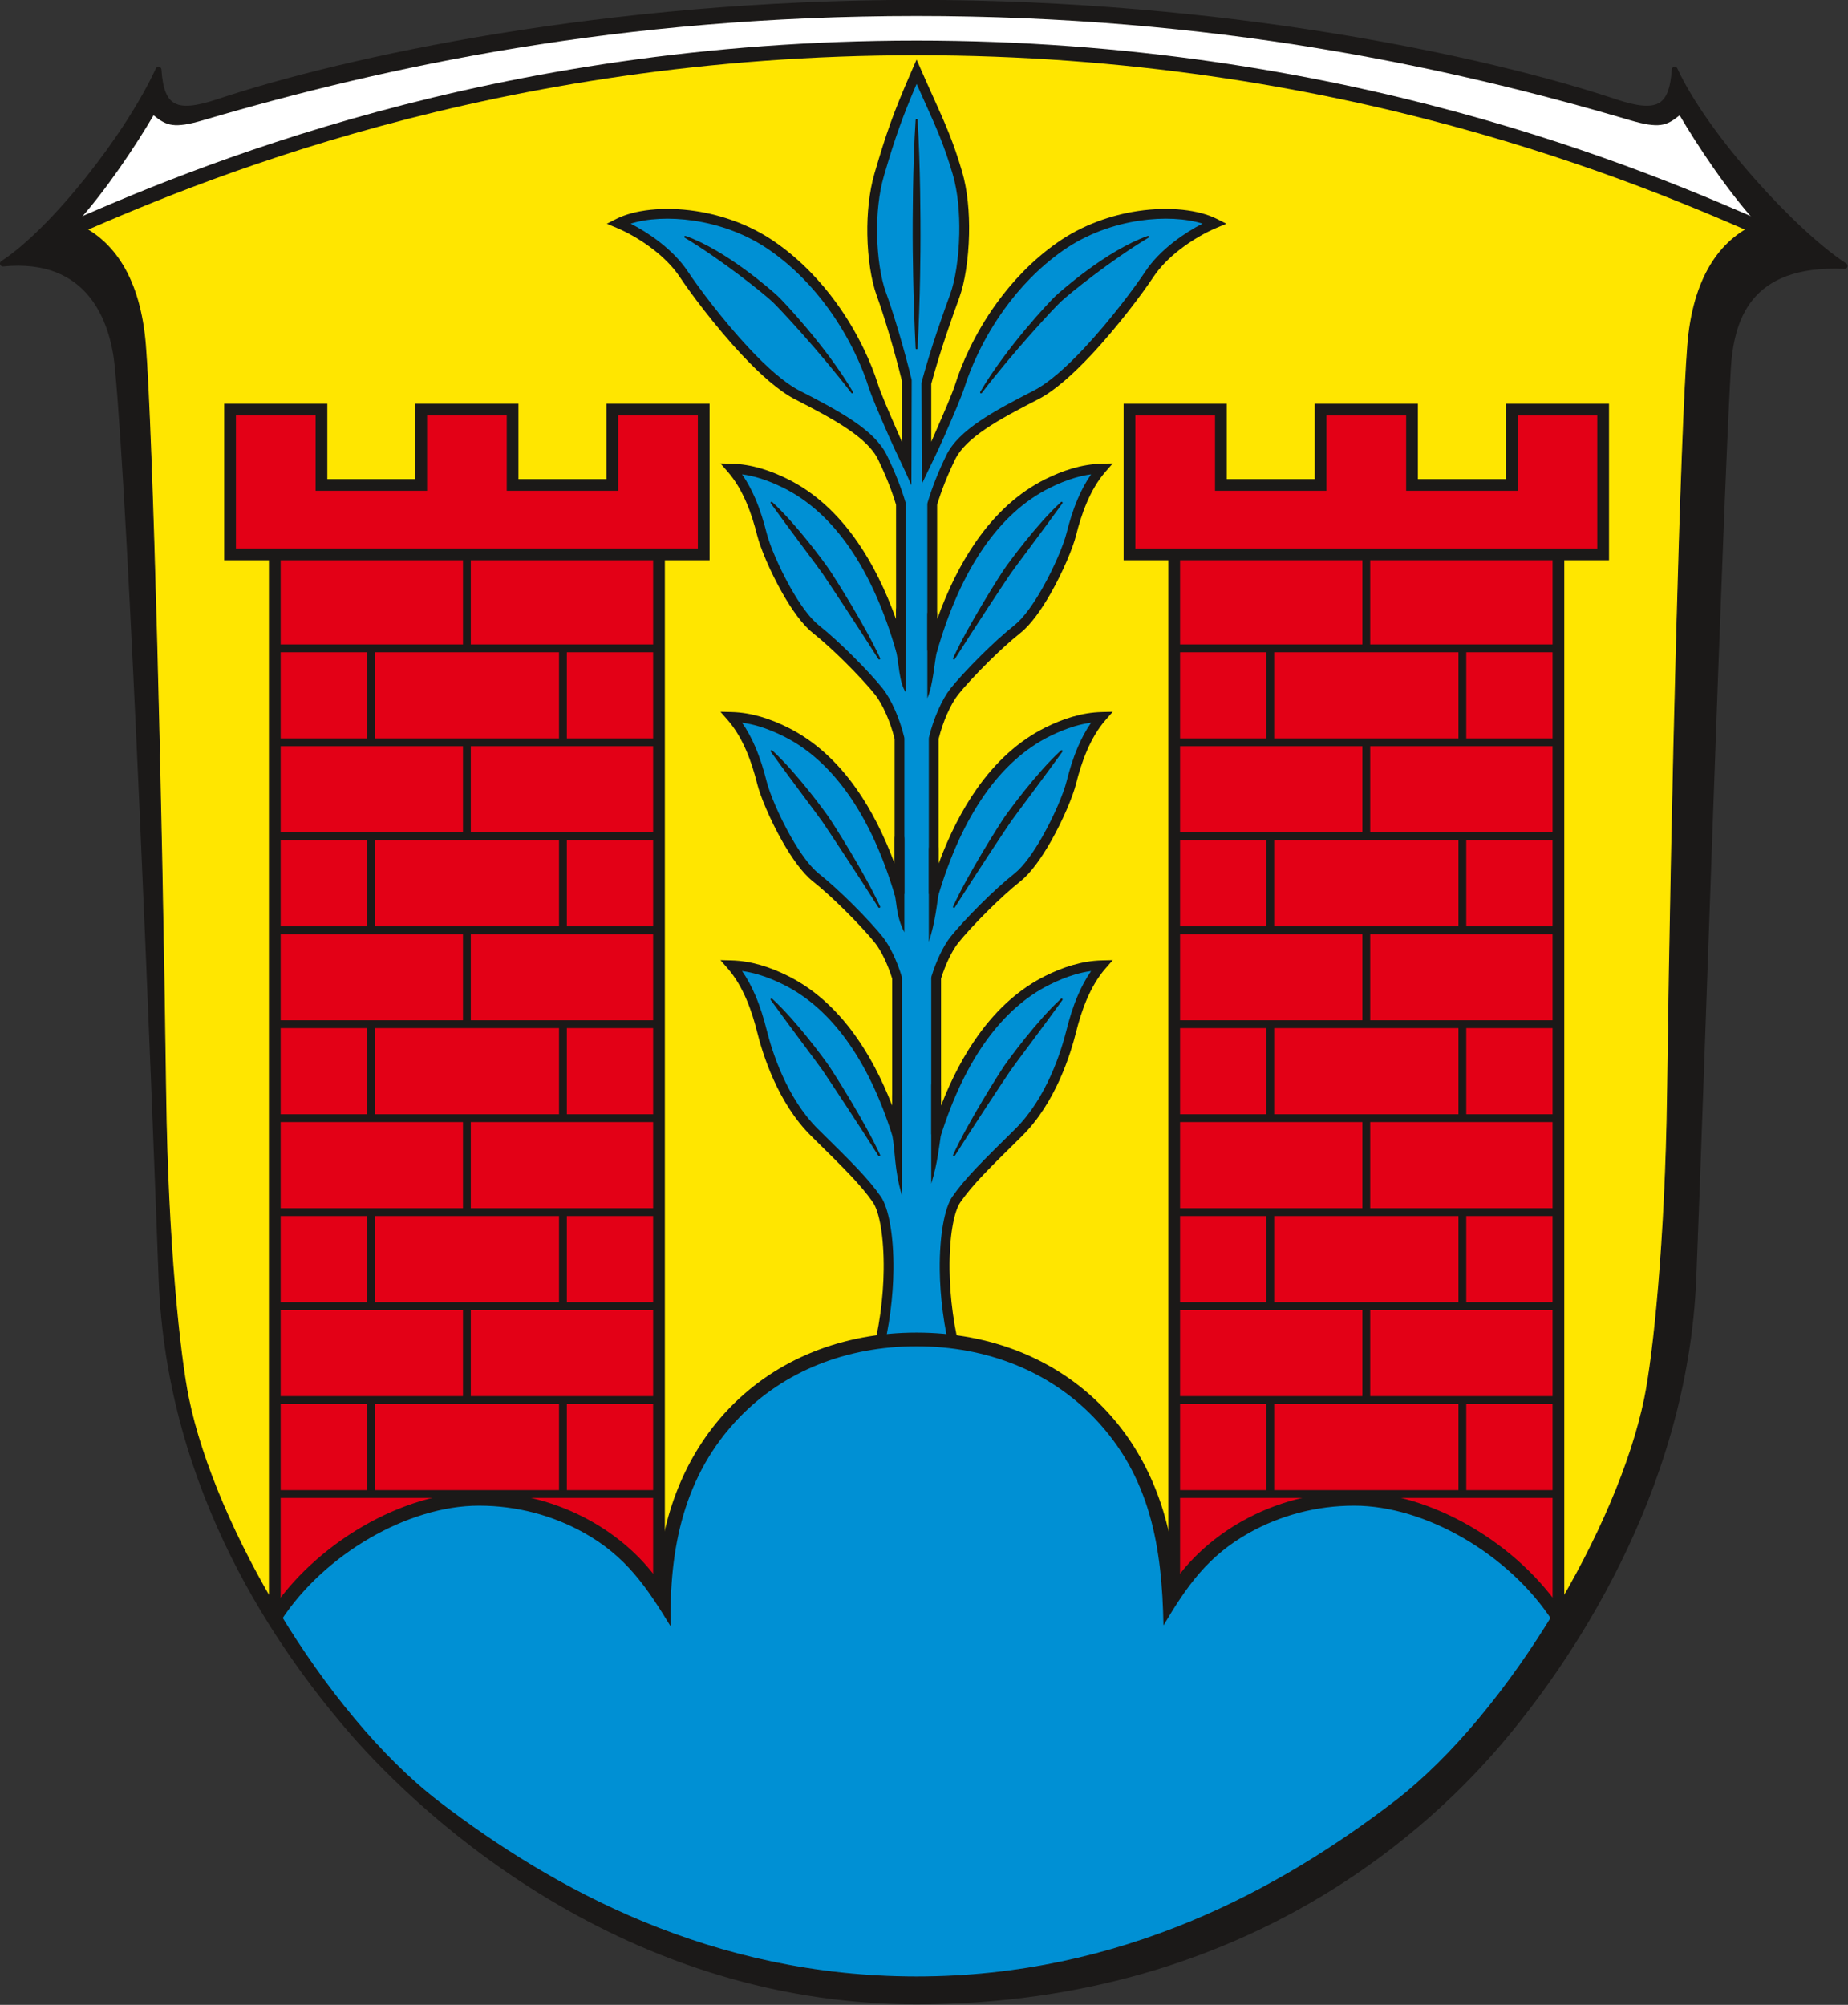 <?xml version="1.0" encoding="UTF-8" standalone="no"?>
<svg
   xmlns:dc="http://purl.org/dc/elements/1.1/"
   xmlns:cc="http://creativecommons.org/ns#"
   xmlns:rdf="http://www.w3.org/1999/02/22-rdf-syntax-ns#"
   xmlns:svg="http://www.w3.org/2000/svg"
   xmlns="http://www.w3.org/2000/svg"
   xmlns:sodipodi="http://sodipodi.sourceforge.net/DTD/sodipodi-0.dtd"
   xmlns:inkscape="http://www.inkscape.org/namespaces/inkscape"
   version="1.1"
   width="673"
   height="730.021"
   id="svg219"
   viewBox="0 0 673 730.021"
   sodipodi:docname="Münzenberg.svg"
   inkscape:version="0.92.3 (2405546, 2018-03-11)">
  <rect x="0" y="0" width="673" height="730.021" fill="#333333" stroke="none"/>
  <defs
     id="defs223" />
  <sodipodi:namedview
     pagecolor="#ffffff"
     bordercolor="#666666"
     borderopacity="1"
     objecttolerance="10"
     gridtolerance="10"
     guidetolerance="10"
     inkscape:pageopacity="0"
     inkscape:pageshadow="2"
     inkscape:window-width="1600"
     inkscape:window-height="850"
     id="namedview221"
     showgrid="false"
     inkscape:zoom="0.56064347"
     inkscape:cx="186.87096"
     inkscape:cy="257.71163"
     inkscape:window-x="-8"
     inkscape:window-y="-8"
     inkscape:window-maximized="1"
     inkscape:current-layer="svg219" />
  <g
     id="Layer1000"
     transform="matrix(1.256,0,0,1.256,-47.328,-199.42)"
     inkscape:export-xdpi="95.997299"
     inkscape:export-ydpi="95.997299">
    <path
       d="m 303.449,738.992 c 97.505,0 150.819,-53.791 169.241,-75.505 18.423,-21.715 53.437,-71.311 55.979,-134.165 2.218,-54.846 7.547,-219.635 9.986,-263.167 0.807,-14.406 5.436,-31.554 33.883,-30.282 -14.478,-9.394 -40.357,-37.517 -49.282,-56.897 -0.728,11.295 -4.919,13.506 -17.306,9.376 -37.054,-12.356 -112.552,-28.76 -202.5,-28.76 -89.948,0 -165.447,16.405 -202.5,28.76 -12.387,4.13 -16.578,1.92 -17.306,-9.376 -8.924,19.38 -30.64,46.809 -45.118,56.203 25.254,-2.505 31.996,16.484 33.289,29.858 4.111,42.514 10.704,209.43 12.704,264.286 2.292,62.855 35.548,108.186 53.712,129.642 18.163,21.456 76.997,80.028 165.22,80.028 z"
       style="fill:#1b1918;fill-rule:evenodd;stroke:#1b1918;stroke-width:1.701;stroke-linecap:round;stroke-linejoin:round;stroke-dasharray:none"
       id="path57"
       inkscape:connector-curvature="0" />
    <path
       d="m 303.449,731.905 c -59.436,0 -105.512,-25.419 -138.569,-50.762 C 131.822,655.8 99.951,601.512 92.311,564.083 89.825,551.9 86.284,519.289 85.712,475.626 84.58,389.095 81.837,283.898 79.841,258.844 78.305,239.567 70.651,228.349 59.685,223.644 c 8.799,-9.657 17.569,-23.009 22.516,-31.436 3.813,3.028 5.827,3.939 14.576,1.368 52.965,-15.563 120.629,-30.159 206.671,-30.159 86.042,0 153.706,14.596 206.671,30.159 8.749,2.571 10.763,1.66 14.576,-1.368 4.947,8.427 13.717,21.779 22.516,31.436 -10.965,4.704 -18.62,15.923 -20.155,35.199 -1.996,25.054 -4.739,130.252 -5.871,216.783 -0.571,43.663 -4.113,76.274 -6.599,88.457 -7.639,37.429 -39.511,91.718 -72.568,117.06 -33.058,25.343 -79.133,50.762 -138.569,50.762 z"
       style="fill:#ffe600;fill-rule:evenodd;stroke:#1b1918;stroke-width:0.283;stroke-linecap:butt;stroke-linejoin:miter;stroke-dasharray:none"
       id="path59"
       inkscape:connector-curvature="0" />
    <g
       id="Layer1001">
      <path
         d="m 60.735,224.12 c -0.346,-0.165 -0.697,-0.324 -1.05,-0.476 8.799,-9.657 17.569,-23.009 22.516,-31.436 3.813,3.028 5.827,3.939 14.576,1.368 52.965,-15.563 120.629,-30.159 206.671,-30.159 86.042,0 153.706,14.596 206.671,30.159 8.749,2.571 10.763,1.66 14.576,-1.368 4.947,8.427 13.717,21.779 22.516,31.436 -0.353,0.152 -0.703,0.311 -1.05,0.476 -39.705,-17.398 -124.818,-51.461 -242.714,-51.461 -117.896,0 -203.008,34.063 -242.714,51.461 z"
         style="fill:#ffffff;fill-rule:evenodd"
         id="path61"
         inkscape:connector-curvature="0" />
      <path
         d="m 551.022,226.263 c -37.325,-16.557 -124.628,-53.603 -247.573,-53.603 -122.945,0 -210.249,37.046 -247.573,53.603"
         style="fill:none;stroke:#1b1918;stroke-width:4.252;stroke-linecap:butt;stroke-linejoin:miter;stroke-dasharray:none"
         id="path63"
         inkscape:connector-curvature="0" />
    </g>
    <g
       id="Layer1002">
      <path
         d="m 297.496,305.118 c -0.642,-2.127 -1.377,-4.227 -2.223,-6.361 -0.88,-2.22 -1.867,-4.447 -2.984,-6.751 -1.535,-3.166 -4.647,-6.035 -8.774,-8.837 -4.265,-2.897 -9.571,-5.689 -15.34,-8.644 -4.696,-2.405 -10.115,-7.278 -15.252,-12.746 -7.965,-8.478 -15.312,-18.44 -18.126,-22.692 -1.954,-2.952 -4.671,-5.631 -7.589,-7.905 -3.635,-2.834 -7.575,-5.036 -10.756,-6.367 l -2.826,-1.182 2.732,-1.386 c 5.196,-2.637 13.723,-3.675 22.93,-2.296 7.767,1.164 16.06,4.036 23.292,9.104 7.363,5.159 13.165,11.4 17.649,17.598 6.515,9.004 10.244,17.924 11.941,23.293 0.927,2.934 3.316,8.409 5.857,14.235 0.389,0.892 0.781,1.794 1.17,2.687 v -17.65 c -1.119,-4.546 -2.354,-9.044 -3.549,-13.091 -1.412,-4.781 -2.761,-8.907 -3.788,-11.727 -1.538,-4.218 -2.582,-10.743 -2.693,-17.654 -0.097,-6.015 0.51,-12.371 2.109,-17.817 1.685,-5.738 3.015,-10.04 4.607,-14.465 1.595,-4.432 3.477,-9.057 6.271,-15.456 l 1.295,-2.966 1.296,2.966 c 1.272,2.913 2.49,5.615 3.598,8.07 3.406,7.552 5.738,12.722 8.298,21.442 1.587,5.406 2.154,11.925 2.021,18.132 -0.154,7.235 -1.262,14.115 -2.808,18.358 -0.984,2.699 -2.358,6.497 -3.818,10.859 -1.438,4.296 -2.976,9.183 -4.334,14.193 v 16.798 c 0.388,-0.892 0.781,-1.792 1.17,-2.684 2.541,-5.824 4.929,-11.298 5.856,-14.23 1.697,-5.369 5.426,-14.289 11.941,-23.293 4.484,-6.197 10.286,-12.438 17.649,-17.598 7.232,-5.067 15.525,-7.94 23.292,-9.104 9.207,-1.379 17.734,-0.341 22.93,2.296 l 2.732,1.386 -2.826,1.182 c -3.181,1.331 -7.121,3.533 -10.756,6.367 -2.918,2.275 -5.634,4.953 -7.589,7.905 -2.815,4.252 -10.161,14.213 -18.126,22.692 -5.137,5.468 -10.556,10.341 -15.252,12.746 -5.77,2.954 -11.075,5.747 -15.34,8.644 -4.126,2.802 -7.239,5.671 -8.774,8.837 -1.117,2.304 -2.104,4.531 -2.983,6.75 -0.846,2.134 -1.58,4.234 -2.222,6.359 v 33.218 c 3.064,-8.553 6.777,-16.024 11.104,-22.299 5.708,-8.275 12.483,-14.47 20.249,-18.332 2.488,-1.237 5.095,-2.32 7.827,-3.119 2.749,-0.804 5.594,-1.31 8.528,-1.382 l 3.219,-0.079 -2.123,2.426 c -2.264,2.587 -4.014,5.688 -5.386,8.883 -1.388,3.233 -2.385,6.555 -3.133,9.547 -0.896,3.584 -3.765,10.495 -7.313,16.741 -2.695,4.745 -5.807,9.15 -8.801,11.53 -2.964,2.356 -6.307,5.436 -9.374,8.474 -3.686,3.652 -6.982,7.257 -8.731,9.467 -1.025,1.294 -2.163,3.27 -3.205,5.644 -0.941,2.144 -1.802,4.601 -2.435,7.168 v 36.167 c 3.064,-8.3 6.751,-15.548 11.027,-21.638 5.631,-8.02 12.29,-14.042 19.907,-17.83 h -0.006 c 2.488,-1.237 5.095,-2.32 7.827,-3.119 2.749,-0.804 5.594,-1.31 8.528,-1.382 l 3.219,-0.079 -2.123,2.426 c -2.264,2.587 -4.014,5.688 -5.386,8.883 -1.388,3.233 -2.385,6.555 -3.133,9.547 -0.896,3.584 -3.765,10.495 -7.313,16.741 -2.695,4.745 -5.807,9.15 -8.801,11.53 -2.964,2.356 -6.307,5.436 -9.374,8.474 -3.686,3.652 -6.982,7.257 -8.731,9.467 -0.849,1.073 -1.781,2.625 -2.673,4.492 -0.82,1.716 -1.604,3.689 -2.258,5.793 v 36.821 c 3.057,-7.873 6.695,-14.757 10.886,-20.555 5.512,-7.628 11.98,-13.379 19.339,-17.039 2.493,-1.24 5.099,-2.323 7.821,-3.119 2.749,-0.804 5.594,-1.31 8.528,-1.382 l 3.219,-0.079 -2.123,2.426 c -2.263,2.586 -4.014,5.688 -5.386,8.883 -1.388,3.232 -2.385,6.555 -3.133,9.547 -0.777,3.108 -2.25,8.221 -4.742,13.756 -2.506,5.566 -6.046,11.562 -10.956,16.402 -4.747,4.68 -8.324,8.192 -11.173,11.196 -2.8,2.951 -4.883,5.401 -6.688,7.995 -1.884,2.708 -3.234,10.014 -3.128,19.535 0.087,7.865 1.196,17.152 3.852,26.524 l 0.51,1.799 h -27.827 l 0.51,-1.799 c 2.656,-9.373 3.765,-18.659 3.852,-26.524 0.106,-9.521 -1.244,-16.826 -3.128,-19.535 -1.804,-2.594 -3.888,-5.044 -6.688,-7.995 -2.849,-3.004 -6.426,-6.516 -11.173,-11.196 -4.909,-4.839 -8.45,-10.835 -10.956,-16.402 -2.492,-5.535 -3.965,-10.648 -4.742,-13.756 -0.748,-2.992 -1.745,-6.315 -3.133,-9.547 -1.372,-3.196 -3.123,-6.297 -5.386,-8.883 l -2.123,-2.426 3.219,0.079 c 2.934,0.072 5.779,0.578 8.528,1.382 2.723,0.796 5.329,1.88 7.821,3.119 7.359,3.659 13.827,9.411 19.339,17.038 4.19,5.798 7.829,12.682 10.885,20.555 v -36.822 c -0.654,-2.104 -1.438,-4.076 -2.258,-5.793 -0.892,-1.866 -1.823,-3.417 -2.673,-4.49 -1.749,-2.21 -5.045,-5.814 -8.731,-9.467 -3.067,-3.038 -6.411,-6.119 -9.374,-8.474 -2.994,-2.38 -6.106,-6.785 -8.801,-11.53 -3.547,-6.246 -6.417,-13.156 -7.313,-16.741 -0.748,-2.992 -1.745,-6.315 -3.133,-9.547 -1.372,-3.195 -3.123,-6.296 -5.386,-8.883 l -2.123,-2.426 3.219,0.079 c 2.934,0.072 5.779,0.578 8.528,1.382 2.733,0.799 5.339,1.882 7.827,3.119 h -0.006 c 7.616,3.788 14.276,9.81 19.906,17.83 4.276,6.09 7.962,13.339 11.027,21.638 v -36.169 c -0.633,-2.567 -1.494,-5.024 -2.435,-7.167 -1.042,-2.373 -2.18,-4.349 -3.204,-5.643 -1.749,-2.21 -5.045,-5.814 -8.731,-9.467 -3.067,-3.038 -6.411,-6.119 -9.374,-8.474 -2.994,-2.38 -6.106,-6.785 -8.801,-11.53 -3.547,-6.246 -6.417,-13.156 -7.313,-16.741 -0.748,-2.992 -1.745,-6.315 -3.133,-9.547 -1.372,-3.195 -3.123,-6.296 -5.386,-8.883 l -2.123,-2.426 3.219,0.079 c 2.934,0.072 5.779,0.578 8.528,1.382 2.733,0.799 5.339,1.882 7.827,3.119 h -0.006 c 7.772,3.865 14.548,10.06 20.253,18.332 4.328,6.275 8.041,13.747 11.105,22.301 z"
         style="fill:#1b1918;fill-rule:evenodd"
         id="path66"
         inkscape:connector-curvature="0" />
      <path
         d="m 300.27,304.513 0.061,0.404 v 42.48 l -2.779,0.388 c -3.414,-11.965 -7.935,-22.099 -13.486,-30.147 -5.432,-7.875 -11.849,-13.756 -19.179,-17.402 h -0.006 c -2.375,-1.181 -4.83,-2.206 -7.351,-2.943 -1.526,-0.446 -3.087,-0.79 -4.685,-1.008 1.533,2.202 2.792,4.594 3.836,7.025 1.455,3.389 2.497,6.859 3.277,9.979 0.849,3.398 3.603,10.007 7.025,16.032 2.538,4.468 5.418,8.576 8.103,10.711 3.039,2.415 6.465,5.572 9.607,8.684 3.804,3.769 7.185,7.465 8.963,9.711 1.149,1.451 2.417,3.648 3.57,6.274 1.022,2.328 1.957,5.009 2.635,7.814 l 0.044,0.332 v 45.086 l -2.774,0.399 c -3.429,-11.564 -7.921,-21.368 -13.402,-29.175 -5.362,-7.636 -11.665,-13.352 -18.843,-16.921 h -0.006 c -2.375,-1.181 -4.83,-2.206 -7.351,-2.943 -1.526,-0.446 -3.087,-0.79 -4.685,-1.008 1.533,2.202 2.792,4.594 3.836,7.025 1.455,3.389 2.497,6.859 3.277,9.979 0.849,3.398 3.603,10.007 7.025,16.032 2.538,4.468 5.418,8.576 8.103,10.711 3.039,2.415 6.465,5.572 9.607,8.684 3.804,3.769 7.185,7.465 8.963,9.711 0.967,1.222 2.015,2.961 3.005,5.033 0.903,1.89 1.764,4.069 2.474,6.391 l 0.061,0.41 v 45.355 l -2.768,0.421 c -3.452,-10.951 -7.888,-20.239 -13.244,-27.649 -5.238,-7.249 -11.359,-12.701 -18.298,-16.152 -2.37,-1.179 -4.826,-2.203 -7.356,-2.943 -1.526,-0.446 -3.087,-0.792 -4.685,-1.009 1.533,2.202 2.792,4.596 3.836,7.027 1.455,3.389 2.497,6.859 3.277,9.979 0.751,3.004 2.174,7.945 4.576,13.28 2.388,5.305 5.742,11 10.357,15.549 4.777,4.709 8.376,8.243 11.239,11.263 2.914,3.072 5.085,5.624 6.965,8.327 2.181,3.135 3.749,11.079 3.637,21.174 -0.084,7.576 -1.092,16.441 -3.471,25.467 h 20.374 c -2.379,-9.026 -3.387,-17.891 -3.471,-25.467 -0.112,-10.095 1.456,-18.038 3.637,-21.174 1.88,-2.703 4.051,-5.255 6.965,-8.327 2.864,-3.019 6.462,-6.554 11.239,-11.263 4.615,-4.549 7.969,-10.244 10.358,-15.549 2.402,-5.335 3.825,-10.276 4.576,-13.28 0.78,-3.12 1.822,-6.59 3.277,-9.979 1.044,-2.431 2.303,-4.825 3.836,-7.027 -1.598,0.217 -3.159,0.563 -4.685,1.009 -2.53,0.74 -4.986,1.764 -7.356,2.943 -6.939,3.451 -13.06,8.904 -18.299,16.153 -5.356,7.41 -9.792,16.699 -13.244,27.65 l -2.768,-0.421 v -45.355 l 0.061,-0.41 c 0.71,-2.322 1.571,-4.501 2.474,-6.392 0.99,-2.072 2.038,-3.813 3.006,-5.034 1.778,-2.246 5.159,-5.942 8.963,-9.711 3.142,-3.113 6.569,-6.269 9.607,-8.684 2.685,-2.134 5.566,-6.242 8.103,-10.711 3.422,-6.025 6.176,-12.635 7.025,-16.032 0.78,-3.12 1.822,-6.59 3.277,-9.979 1.044,-2.431 2.303,-4.823 3.836,-7.025 -1.599,0.217 -3.159,0.562 -4.685,1.008 -2.521,0.737 -4.976,1.762 -7.351,2.943 h -0.006 c -7.178,3.57 -13.482,9.286 -18.844,16.922 -5.481,7.807 -9.973,17.612 -13.402,29.176 l -2.774,-0.399 v -45.085 l 0.044,-0.332 c 0.678,-2.805 1.613,-5.486 2.635,-7.815 1.153,-2.627 2.421,-4.824 3.57,-6.275 1.778,-2.246 5.159,-5.942 8.963,-9.711 3.142,-3.113 6.569,-6.269 9.607,-8.684 2.685,-2.134 5.566,-6.242 8.103,-10.711 3.422,-6.025 6.176,-12.635 7.025,-16.032 0.78,-3.12 1.822,-6.59 3.277,-9.979 1.044,-2.431 2.303,-4.823 3.836,-7.025 -1.599,0.217 -3.159,0.562 -4.685,1.008 -2.521,0.737 -4.976,1.762 -7.351,2.943 -7.335,3.648 -13.756,9.529 -19.186,17.402 -5.551,8.047 -10.071,18.181 -13.485,30.146 l -2.779,-0.388 v -42.483 l 0.061,-0.404 c 0.686,-2.295 1.466,-4.537 2.361,-6.795 0.888,-2.241 1.905,-4.532 3.072,-6.938 1.787,-3.685 5.223,-6.898 9.725,-9.956 4.363,-2.963 9.771,-5.81 15.65,-8.821 4.375,-2.24 9.537,-6.902 14.477,-12.159 7.838,-8.343 15.061,-18.137 17.828,-22.315 2.132,-3.221 5.068,-6.121 8.209,-8.57 2.774,-2.163 5.714,-3.978 8.402,-5.352 -4.735,-1.49 -11.286,-1.909 -18.334,-0.853 -7.36,1.103 -15.22,3.825 -22.074,8.628 -7.088,4.966 -12.671,10.971 -16.984,16.933 -6.295,8.701 -9.894,17.307 -11.531,22.485 -0.952,3.012 -3.382,8.582 -5.967,14.507 -2.062,4.727 -4.057,8.593 -6.478,13.742 l -0.118,-29.166 0.05,-0.365 c 1.373,-5.081 2.953,-10.106 4.439,-14.543 1.482,-4.426 2.857,-8.228 3.84,-10.925 1.446,-3.967 2.483,-10.503 2.631,-17.45 0.127,-5.966 -0.404,-12.188 -1.899,-17.279 -2.5,-8.515 -4.802,-13.62 -8.166,-21.077 -0.705,-1.564 -1.46,-3.234 -2.303,-5.135 -2.059,4.806 -3.575,8.605 -4.908,12.31 -1.598,4.442 -2.911,8.684 -4.563,14.31 -1.508,5.138 -2.08,11.201 -1.987,16.976 0.106,6.619 1.082,12.8 2.516,16.735 1.047,2.872 2.416,7.058 3.844,11.893 1.214,4.111 2.476,8.713 3.626,13.401 l 0.044,0.332 -0.086,30.392 c -2.329,-5.41 -4.413,-9.341 -6.509,-14.145 -2.586,-5.927 -5.016,-11.498 -5.968,-14.511 -1.637,-5.178 -5.236,-13.784 -11.531,-22.485 -4.313,-5.962 -9.896,-11.966 -16.984,-16.933 -6.854,-4.803 -14.714,-7.525 -22.074,-8.628 -7.048,-1.056 -13.598,-0.637 -18.334,0.853 2.688,1.374 5.628,3.189 8.402,5.352 3.141,2.449 6.077,5.349 8.209,8.57 2.766,4.179 9.989,13.972 17.828,22.315 4.94,5.257 10.102,9.918 14.477,12.159 5.879,3.01 11.287,5.857 15.65,8.821 4.503,3.057 7.939,6.271 9.725,9.956 1.167,2.408 2.184,4.698 3.072,6.939 0.895,2.259 1.675,4.501 2.361,6.797 z"
         style="fill:#0090d4;fill-rule:evenodd"
         id="path68"
         inkscape:connector-curvature="0" />
      <path
         d="m 263.003,244.82 c 1.507,1.406 14.113,14.706 21.751,27.705 -9.213,-12.077 -21.053,-24.733 -22.907,-26.462 -2.655,-2.476 -14.463,-11.989 -25.482,-18.619 11.792,4.177 25.006,15.856 26.637,17.377 z"
         style="fill:#1b1918;fill-rule:evenodd;stroke:#1b1918;stroke-width:0.567;stroke-linecap:round;stroke-linejoin:round;stroke-dasharray:none"
         id="path70"
         inkscape:connector-curvature="0" />
      <path
         d="m 304.299,227.232 c 0,3.063 -0.032,17.409 -0.85,32.504 -0.748,-15.165 -0.85,-29.44 -0.85,-32.503 0,-3.142 -0.038,-20.282 0.85,-33.676 0.85,13.394 0.85,30.534 0.85,33.676 z"
         style="fill:#1b1918;fill-rule:evenodd;stroke:#1b1918;stroke-width:0.567;stroke-linecap:round;stroke-linejoin:round;stroke-dasharray:none"
         id="path72"
         inkscape:connector-curvature="0" />
      <path
         d="m 309.402,337.107 v 10.244 c -0.809,3.214 -1.127,10.003 -2.835,13.854 v -24.098 c 0,-0.709 0,-1.417 1.417,-1.417 1.417,0 1.417,0.709 1.417,1.417 z"
         style="fill:#1b1918;fill-rule:evenodd"
         id="path74"
         inkscape:connector-curvature="0" />
      <path
         d="m 297.496,347.441 v -11.446 c 0,-0.709 0,-1.417 1.417,-1.417 1.417,0 1.417,0.709 1.417,1.417 v 23.529 c -1.977,-2.869 -2.026,-8.703 -2.835,-12.084 z"
         style="fill:#1b1918;fill-rule:evenodd"
         id="path76"
         inkscape:connector-curvature="0" />
      <path
         d="m 309.827,405.208 v 12.601 c -0.424,2.664 -0.97,8.476 -2.835,13.984 v -26.585 c 0,-0.709 0,-1.417 1.417,-1.417 1.417,0 1.417,0.709 1.417,1.417 z"
         style="fill:#1b1918;fill-rule:evenodd"
         id="path78"
         inkscape:connector-curvature="0" />
      <path
         d="M 297.071,417.894 V 402.152 c 0,-0.709 0,-1.417 1.417,-1.417 1.417,0 1.417,0.709 1.417,1.417 v 26.891 c -2.373,-4.565 -2.072,-7.733 -2.835,-11.149 z"
         style="fill:#1b1918;fill-rule:evenodd"
         id="path80"
         inkscape:connector-curvature="0" />
      <path
         d="m 310.535,473.504 v 14.01 c -0.463,2.966 -0.981,8.52 -2.835,14.409 v -28.419 c 0,-0.709 0,-1.417 1.417,-1.417 1.417,0 1.417,0.709 1.417,1.417 z"
         style="fill:#1b1918;fill-rule:evenodd"
         id="path82"
         inkscape:connector-curvature="0" />
      <path
         d="m 296.362,487.7 v -11.293 c 0,-0.709 0,-1.417 1.417,-1.417 1.417,0 1.417,0.709 1.417,1.417 v 28.877 c -2.225,-7.157 -1.908,-13.061 -2.835,-17.584 z"
         style="fill:#1b1918;fill-rule:evenodd"
         id="path84"
         inkscape:connector-curvature="0" />
      <path
         d="m 277.733,323.821 c 1.565,2.267 10.649,16.616 14.877,25.878 -5.642,-8.943 -14.558,-22.429 -16.272,-24.915 -1.3,-1.885 -9.893,-13.217 -14.942,-20.256 7.127,6.539 15.228,17.686 16.337,19.293 z"
         style="fill:#1b1918;fill-rule:evenodd;stroke:#1b1918;stroke-width:0.567;stroke-linecap:round;stroke-linejoin:round;stroke-dasharray:none"
         id="path86"
         inkscape:connector-curvature="0" />
      <path
         d="m 277.733,395.821 c 1.565,2.267 10.649,16.616 14.877,25.878 -5.642,-8.943 -14.558,-22.429 -16.272,-24.915 -1.3,-1.885 -9.893,-13.217 -14.942,-20.256 7.127,6.539 15.228,17.686 16.337,19.293 z"
         style="fill:#1b1918;fill-rule:evenodd;stroke:#1b1918;stroke-width:0.567;stroke-linecap:round;stroke-linejoin:round;stroke-dasharray:none"
         id="path88"
         inkscape:connector-curvature="0" />
      <path
         d="m 277.733,467.821 c 1.565,2.267 10.649,16.616 14.877,25.878 -5.642,-8.943 -14.558,-22.429 -16.272,-24.915 -1.3,-1.885 -9.893,-13.217 -14.942,-20.256 7.127,6.539 15.228,17.686 16.337,19.293 z"
         style="fill:#1b1918;fill-rule:evenodd;stroke:#1b1918;stroke-width:0.567;stroke-linecap:round;stroke-linejoin:round;stroke-dasharray:none"
         id="path90"
         inkscape:connector-curvature="0" />
      <path
         d="m 343.894,244.82 c -1.508,1.406 -14.113,14.706 -21.751,27.705 9.213,-12.077 21.053,-24.733 22.907,-26.462 2.655,-2.476 14.463,-11.989 25.482,-18.619 -11.793,4.177 -25.006,15.856 -26.637,17.377 z"
         style="fill:#1b1918;fill-rule:evenodd;stroke:#1b1918;stroke-width:0.567;stroke-linecap:round;stroke-linejoin:round;stroke-dasharray:none"
         id="path92"
         inkscape:connector-curvature="0" />
      <path
         d="m 329.166,323.821 c -1.565,2.267 -10.649,16.616 -14.877,25.878 5.642,-8.943 14.558,-22.429 16.272,-24.915 1.3,-1.885 9.893,-13.217 14.942,-20.256 -7.127,6.539 -15.228,17.686 -16.337,19.293 z"
         style="fill:#1b1918;fill-rule:evenodd;stroke:#1b1918;stroke-width:0.567;stroke-linecap:round;stroke-linejoin:round;stroke-dasharray:none"
         id="path94"
         inkscape:connector-curvature="0" />
      <path
         d="m 329.166,395.821 c -1.565,2.267 -10.649,16.616 -14.877,25.878 5.642,-8.943 14.558,-22.429 16.272,-24.915 1.3,-1.885 9.893,-13.217 14.942,-20.256 -7.127,6.539 -15.228,17.686 -16.337,19.293 z"
         style="fill:#1b1918;fill-rule:evenodd;stroke:#1b1918;stroke-width:0.567;stroke-linecap:round;stroke-linejoin:round;stroke-dasharray:none"
         id="path96"
         inkscape:connector-curvature="0" />
      <path
         d="m 329.166,467.821 c -1.565,2.267 -10.649,16.616 -14.877,25.878 5.642,-8.943 14.558,-22.429 16.272,-24.915 1.3,-1.885 9.893,-13.217 14.942,-20.256 -7.127,6.539 -15.228,17.686 -16.337,19.293 z"
         style="fill:#1b1918;fill-rule:evenodd;stroke:#1b1918;stroke-width:0.567;stroke-linecap:round;stroke-linejoin:round;stroke-dasharray:none"
         id="path98"
         inkscape:connector-curvature="0" />
    </g>
    <g
       id="Layer1003">
      <path
         d="M 117.354,309.029 V 627.285 H 228.756 V 309.029 Z"
         style="fill:#e30016;fill-rule:evenodd;stroke:#1b1918;stroke-width:3.402;stroke-linecap:butt;stroke-linejoin:miter;stroke-dasharray:none"
         id="path101"
         inkscape:connector-curvature="0" />
      <g
         id="Layer1004">
        <path
           d="M 117.354,346.736 H 228.756"
           style="fill:none;stroke:#1b1918;stroke-width:2.268;stroke-linecap:butt;stroke-linejoin:miter;stroke-dasharray:none"
           id="path103"
           inkscape:connector-curvature="0" />
        <path
           d="M 117.354,373.976 H 228.756"
           style="fill:none;stroke:#1b1918;stroke-width:2.268;stroke-linecap:butt;stroke-linejoin:miter;stroke-dasharray:none"
           id="path105"
           inkscape:connector-curvature="0" />
        <path
           d="M 117.354,401.217 H 228.756"
           style="fill:none;stroke:#1b1918;stroke-width:2.268;stroke-linecap:butt;stroke-linejoin:miter;stroke-dasharray:none"
           id="path107"
           inkscape:connector-curvature="0" />
        <path
           d="M 117.354,428.458 H 228.756"
           style="fill:none;stroke:#1b1918;stroke-width:2.268;stroke-linecap:butt;stroke-linejoin:miter;stroke-dasharray:none"
           id="path109"
           inkscape:connector-curvature="0" />
        <path
           d="M 117.354,455.699 H 228.756"
           style="fill:none;stroke:#1b1918;stroke-width:2.268;stroke-linecap:butt;stroke-linejoin:miter;stroke-dasharray:none"
           id="path111"
           inkscape:connector-curvature="0" />
        <path
           d="M 117.354,482.94 H 228.756"
           style="fill:none;stroke:#1b1918;stroke-width:2.268;stroke-linecap:butt;stroke-linejoin:miter;stroke-dasharray:none"
           id="path113"
           inkscape:connector-curvature="0" />
        <path
           d="M 117.354,510.18 H 228.756"
           style="fill:none;stroke:#1b1918;stroke-width:2.268;stroke-linecap:butt;stroke-linejoin:miter;stroke-dasharray:none"
           id="path115"
           inkscape:connector-curvature="0" />
        <path
           d="M 117.354,537.421 H 228.756"
           style="fill:none;stroke:#1b1918;stroke-width:2.268;stroke-linecap:butt;stroke-linejoin:miter;stroke-dasharray:none"
           id="path117"
           inkscape:connector-curvature="0" />
        <path
           d="M 117.354,564.662 H 228.756"
           style="fill:none;stroke:#1b1918;stroke-width:2.268;stroke-linecap:butt;stroke-linejoin:miter;stroke-dasharray:none"
           id="path119"
           inkscape:connector-curvature="0" />
        <path
           d="M 117.354,591.903 H 228.756"
           style="fill:none;stroke:#1b1918;stroke-width:2.268;stroke-linecap:butt;stroke-linejoin:miter;stroke-dasharray:none"
           id="path121"
           inkscape:connector-curvature="0" />
        <path
           d="m 145.205,373.875 v -27.131"
           style="fill:none;stroke:#1b1918;stroke-width:2.268;stroke-linecap:butt;stroke-linejoin:miter;stroke-dasharray:none"
           id="path123"
           inkscape:connector-curvature="0" />
        <path
           d="M 145.205,428.476 V 401.24"
           style="fill:none;stroke:#1b1918;stroke-width:2.268;stroke-linecap:butt;stroke-linejoin:miter;stroke-dasharray:none"
           id="path125"
           inkscape:connector-curvature="0" />
        <path
           d="M 145.205,482.95 V 455.586"
           style="fill:none;stroke:#1b1918;stroke-width:2.268;stroke-linecap:butt;stroke-linejoin:miter;stroke-dasharray:none"
           id="path127"
           inkscape:connector-curvature="0" />
        <path
           d="M 145.205,537.424 V 510.466"
           style="fill:none;stroke:#1b1918;stroke-width:2.268;stroke-linecap:butt;stroke-linejoin:miter;stroke-dasharray:none"
           id="path129"
           inkscape:connector-curvature="0" />
        <path
           d="m 145.205,591.902 v -27.521"
           style="fill:none;stroke:#1b1918;stroke-width:2.268;stroke-linecap:butt;stroke-linejoin:miter;stroke-dasharray:none"
           id="path131"
           inkscape:connector-curvature="0" />
        <path
           d="M 173.055,346.62 V 319.493"
           style="fill:none;stroke:#1b1918;stroke-width:2.268;stroke-linecap:butt;stroke-linejoin:miter;stroke-dasharray:none"
           id="path133"
           inkscape:connector-curvature="0" />
        <path
           d="M 173.055,401.204 V 373.795"
           style="fill:none;stroke:#1b1918;stroke-width:2.268;stroke-linecap:butt;stroke-linejoin:miter;stroke-dasharray:none"
           id="path135"
           inkscape:connector-curvature="0" />
        <path
           d="M 173.055,455.67 V 428.496"
           style="fill:none;stroke:#1b1918;stroke-width:2.268;stroke-linecap:butt;stroke-linejoin:miter;stroke-dasharray:none"
           id="path137"
           inkscape:connector-curvature="0" />
        <path
           d="M 173.055,510.019 V 482.845"
           style="fill:none;stroke:#1b1918;stroke-width:2.268;stroke-linecap:butt;stroke-linejoin:miter;stroke-dasharray:none"
           id="path139"
           inkscape:connector-curvature="0" />
        <path
           d="M 173.055,564.607 V 537.429"
           style="fill:none;stroke:#1b1918;stroke-width:2.268;stroke-linecap:butt;stroke-linejoin:miter;stroke-dasharray:none"
           id="path141"
           inkscape:connector-curvature="0" />
        <path
           d="M 200.905,373.748 V 346.744"
           style="fill:none;stroke:#1b1918;stroke-width:2.268;stroke-linecap:butt;stroke-linejoin:miter;stroke-dasharray:none"
           id="path143"
           inkscape:connector-curvature="0" />
        <path
           d="M 200.905,428.476 V 401.367"
           style="fill:none;stroke:#1b1918;stroke-width:2.268;stroke-linecap:butt;stroke-linejoin:miter;stroke-dasharray:none"
           id="path145"
           inkscape:connector-curvature="0" />
        <path
           d="M 200.905,482.95 V 455.841"
           style="fill:none;stroke:#1b1918;stroke-width:2.268;stroke-linecap:butt;stroke-linejoin:miter;stroke-dasharray:none"
           id="path147"
           inkscape:connector-curvature="0" />
        <path
           d="M 200.905,537.244 V 510.466"
           style="fill:none;stroke:#1b1918;stroke-width:2.268;stroke-linecap:butt;stroke-linejoin:miter;stroke-dasharray:none"
           id="path149"
           inkscape:connector-curvature="0" />
        <path
           d="M 200.905,591.902 V 564.561"
           style="fill:none;stroke:#1b1918;stroke-width:2.268;stroke-linecap:butt;stroke-linejoin:miter;stroke-dasharray:none"
           id="path151"
           inkscape:connector-curvature="0" />
      </g>
      <path
         d="m 104.386,277.534 h 26.504 v 21.827 h 28.913 v -21.827 h 26.504 v 21.827 h 28.913 v -21.827 h 26.504 V 319.487 H 104.386 Z"
         style="fill:#e30016;fill-rule:evenodd;stroke:#1b1918;stroke-width:3.402;stroke-linecap:butt;stroke-linejoin:miter;stroke-dasharray:none"
         id="path154"
         inkscape:connector-curvature="0" />
    </g>
    <g
       id="Layer1005">
      <path
         d="M 378.141,309.029 V 627.285 H 489.543 V 309.029 Z"
         style="fill:#e30016;fill-rule:evenodd;stroke:#1b1918;stroke-width:3.402;stroke-linecap:butt;stroke-linejoin:miter;stroke-dasharray:none"
         id="path157"
         inkscape:connector-curvature="0" />
      <g
         id="Layer1006">
        <path
           d="M 378.141,346.736 H 489.543"
           style="fill:none;stroke:#1b1918;stroke-width:2.268;stroke-linecap:butt;stroke-linejoin:miter;stroke-dasharray:none"
           id="path159"
           inkscape:connector-curvature="0" />
        <path
           d="M 378.141,373.976 H 489.543"
           style="fill:none;stroke:#1b1918;stroke-width:2.268;stroke-linecap:butt;stroke-linejoin:miter;stroke-dasharray:none"
           id="path161"
           inkscape:connector-curvature="0" />
        <path
           d="M 378.141,401.217 H 489.543"
           style="fill:none;stroke:#1b1918;stroke-width:2.268;stroke-linecap:butt;stroke-linejoin:miter;stroke-dasharray:none"
           id="path163"
           inkscape:connector-curvature="0" />
        <path
           d="M 378.141,428.458 H 489.543"
           style="fill:none;stroke:#1b1918;stroke-width:2.268;stroke-linecap:butt;stroke-linejoin:miter;stroke-dasharray:none"
           id="path165"
           inkscape:connector-curvature="0" />
        <path
           d="M 378.141,455.699 H 489.543"
           style="fill:none;stroke:#1b1918;stroke-width:2.268;stroke-linecap:butt;stroke-linejoin:miter;stroke-dasharray:none"
           id="path167"
           inkscape:connector-curvature="0" />
        <path
           d="M 378.141,482.94 H 489.543"
           style="fill:none;stroke:#1b1918;stroke-width:2.268;stroke-linecap:butt;stroke-linejoin:miter;stroke-dasharray:none"
           id="path169"
           inkscape:connector-curvature="0" />
        <path
           d="M 378.141,510.18 H 489.543"
           style="fill:none;stroke:#1b1918;stroke-width:2.268;stroke-linecap:butt;stroke-linejoin:miter;stroke-dasharray:none"
           id="path171"
           inkscape:connector-curvature="0" />
        <path
           d="M 378.141,537.421 H 489.543"
           style="fill:none;stroke:#1b1918;stroke-width:2.268;stroke-linecap:butt;stroke-linejoin:miter;stroke-dasharray:none"
           id="path173"
           inkscape:connector-curvature="0" />
        <path
           d="M 378.141,564.662 H 489.543"
           style="fill:none;stroke:#1b1918;stroke-width:2.268;stroke-linecap:butt;stroke-linejoin:miter;stroke-dasharray:none"
           id="path175"
           inkscape:connector-curvature="0" />
        <path
           d="M 378.141,591.903 H 489.543"
           style="fill:none;stroke:#1b1918;stroke-width:2.268;stroke-linecap:butt;stroke-linejoin:miter;stroke-dasharray:none"
           id="path177"
           inkscape:connector-curvature="0" />
        <path
           d="m 405.992,373.875 v -27.131"
           style="fill:none;stroke:#1b1918;stroke-width:2.268;stroke-linecap:butt;stroke-linejoin:miter;stroke-dasharray:none"
           id="path179"
           inkscape:connector-curvature="0" />
        <path
           d="M 405.992,428.476 V 401.24"
           style="fill:none;stroke:#1b1918;stroke-width:2.268;stroke-linecap:butt;stroke-linejoin:miter;stroke-dasharray:none"
           id="path181"
           inkscape:connector-curvature="0" />
        <path
           d="M 405.992,482.95 V 455.586"
           style="fill:none;stroke:#1b1918;stroke-width:2.268;stroke-linecap:butt;stroke-linejoin:miter;stroke-dasharray:none"
           id="path183"
           inkscape:connector-curvature="0" />
        <path
           d="M 405.992,537.424 V 510.466"
           style="fill:none;stroke:#1b1918;stroke-width:2.268;stroke-linecap:butt;stroke-linejoin:miter;stroke-dasharray:none"
           id="path185"
           inkscape:connector-curvature="0" />
        <path
           d="m 405.992,591.902 v -27.521"
           style="fill:none;stroke:#1b1918;stroke-width:2.268;stroke-linecap:butt;stroke-linejoin:miter;stroke-dasharray:none"
           id="path187"
           inkscape:connector-curvature="0" />
        <path
           d="M 433.842,346.62 V 319.493"
           style="fill:none;stroke:#1b1918;stroke-width:2.268;stroke-linecap:butt;stroke-linejoin:miter;stroke-dasharray:none"
           id="path189"
           inkscape:connector-curvature="0" />
        <path
           d="M 433.842,401.204 V 373.795"
           style="fill:none;stroke:#1b1918;stroke-width:2.268;stroke-linecap:butt;stroke-linejoin:miter;stroke-dasharray:none"
           id="path191"
           inkscape:connector-curvature="0" />
        <path
           d="M 433.842,455.67 V 428.496"
           style="fill:none;stroke:#1b1918;stroke-width:2.268;stroke-linecap:butt;stroke-linejoin:miter;stroke-dasharray:none"
           id="path193"
           inkscape:connector-curvature="0" />
        <path
           d="M 433.842,510.019 V 482.845"
           style="fill:none;stroke:#1b1918;stroke-width:2.268;stroke-linecap:butt;stroke-linejoin:miter;stroke-dasharray:none"
           id="path195"
           inkscape:connector-curvature="0" />
        <path
           d="M 433.842,564.607 V 537.429"
           style="fill:none;stroke:#1b1918;stroke-width:2.268;stroke-linecap:butt;stroke-linejoin:miter;stroke-dasharray:none"
           id="path197"
           inkscape:connector-curvature="0" />
        <path
           d="M 461.692,373.748 V 346.744"
           style="fill:none;stroke:#1b1918;stroke-width:2.268;stroke-linecap:butt;stroke-linejoin:miter;stroke-dasharray:none"
           id="path199"
           inkscape:connector-curvature="0" />
        <path
           d="M 461.692,428.476 V 401.367"
           style="fill:none;stroke:#1b1918;stroke-width:2.268;stroke-linecap:butt;stroke-linejoin:miter;stroke-dasharray:none"
           id="path201"
           inkscape:connector-curvature="0" />
        <path
           d="M 461.692,482.95 V 455.841"
           style="fill:none;stroke:#1b1918;stroke-width:2.268;stroke-linecap:butt;stroke-linejoin:miter;stroke-dasharray:none"
           id="path203"
           inkscape:connector-curvature="0" />
        <path
           d="M 461.692,537.244 V 510.466"
           style="fill:none;stroke:#1b1918;stroke-width:2.268;stroke-linecap:butt;stroke-linejoin:miter;stroke-dasharray:none"
           id="path205"
           inkscape:connector-curvature="0" />
        <path
           d="M 461.692,591.902 V 564.561"
           style="fill:none;stroke:#1b1918;stroke-width:2.268;stroke-linecap:butt;stroke-linejoin:miter;stroke-dasharray:none"
           id="path207"
           inkscape:connector-curvature="0" />
      </g>
      <path
         d="m 365.173,277.534 h 26.504 v 21.827 h 28.913 v -21.827 h 26.504 v 21.827 h 28.913 v -21.827 h 26.504 V 319.487 H 365.173 Z"
         style="fill:#e30016;fill-rule:evenodd;stroke:#1b1918;stroke-width:3.402;stroke-linecap:butt;stroke-linejoin:miter;stroke-dasharray:none"
         id="path210"
         inkscape:connector-curvature="0" />
    </g>
    <g
       id="Layer1007">
      <path
         d="m 488.457,626.115 c -13.006,-18.91 -37.197,-32.823 -58.119,-32.823 -23.668,0 -44.116,12.813 -53.455,29.718 -0.644,-47.014 -32.261,-75.923 -73.434,-75.923 -41.174,0 -72.79,28.909 -73.434,75.923 -9.338,-16.906 -29.787,-29.718 -53.455,-29.718 -20.922,0 -45.112,13.914 -58.119,32.823 13.16,21.809 29.645,42.154 46.438,55.029 33.058,25.343 79.133,50.762 138.569,50.762 59.436,0 105.512,-25.419 138.569,-50.762 16.794,-12.874 33.279,-33.219 46.439,-55.029 z"
         style="fill:#0090d4;fill-rule:evenodd;stroke:#1b1918;stroke-width:0.283;stroke-linecap:butt;stroke-linejoin:miter;stroke-dasharray:none"
         id="path213"
         inkscape:connector-curvature="0" />
      <path
         d="m 487.762,628.63 c -6.226,-9.592 -15.445,-17.964 -25.733,-23.93 -10.171,-5.898 -21.359,-9.424 -31.691,-9.424 -11.148,0 -21.55,2.925 -30.333,7.807 -12.14,6.75 -18.226,15.563 -24.979,26.928 -0.412,-22.633 -3.728,-43.288 -20.258,-60.379 -12.808,-13.242 -30.839,-20.561 -51.319,-20.561 -20.48,0 -38.511,7.32 -51.319,20.561 -16.26,16.811 -20.459,38.215 -19.974,60.674 -6.966,-11.396 -12.953,-20.379 -25.263,-27.223 -8.782,-4.882 -19.185,-7.807 -30.333,-7.807 -10.332,0 -21.52,3.526 -31.691,9.424 -10.289,5.966 -19.507,14.338 -25.733,23.93 l -3.318,-2.155 c 6.569,-10.122 16.265,-18.938 27.066,-25.201 10.757,-6.237 22.641,-9.967 33.676,-9.967 11.834,0 22.897,3.116 32.255,8.319 7.897,4.391 14.582,10.272 19.493,17.028 1.537,-20.652 9.171,-37.568 20.969,-49.766 13.571,-14.03 32.604,-21.786 54.171,-21.786 21.567,0 40.601,7.755 54.171,21.786 11.798,12.198 19.432,29.114 20.969,49.766 4.912,-6.756 11.596,-12.638 19.493,-17.028 9.358,-5.202 20.421,-8.319 32.255,-8.319 11.034,0 22.919,3.729 33.676,9.967 10.801,6.263 20.497,15.079 27.067,25.201 z"
         style="fill:#1b1918;fill-rule:evenodd"
         id="path215"
         inkscape:connector-curvature="0" />
    </g>
  </g>
</svg>
